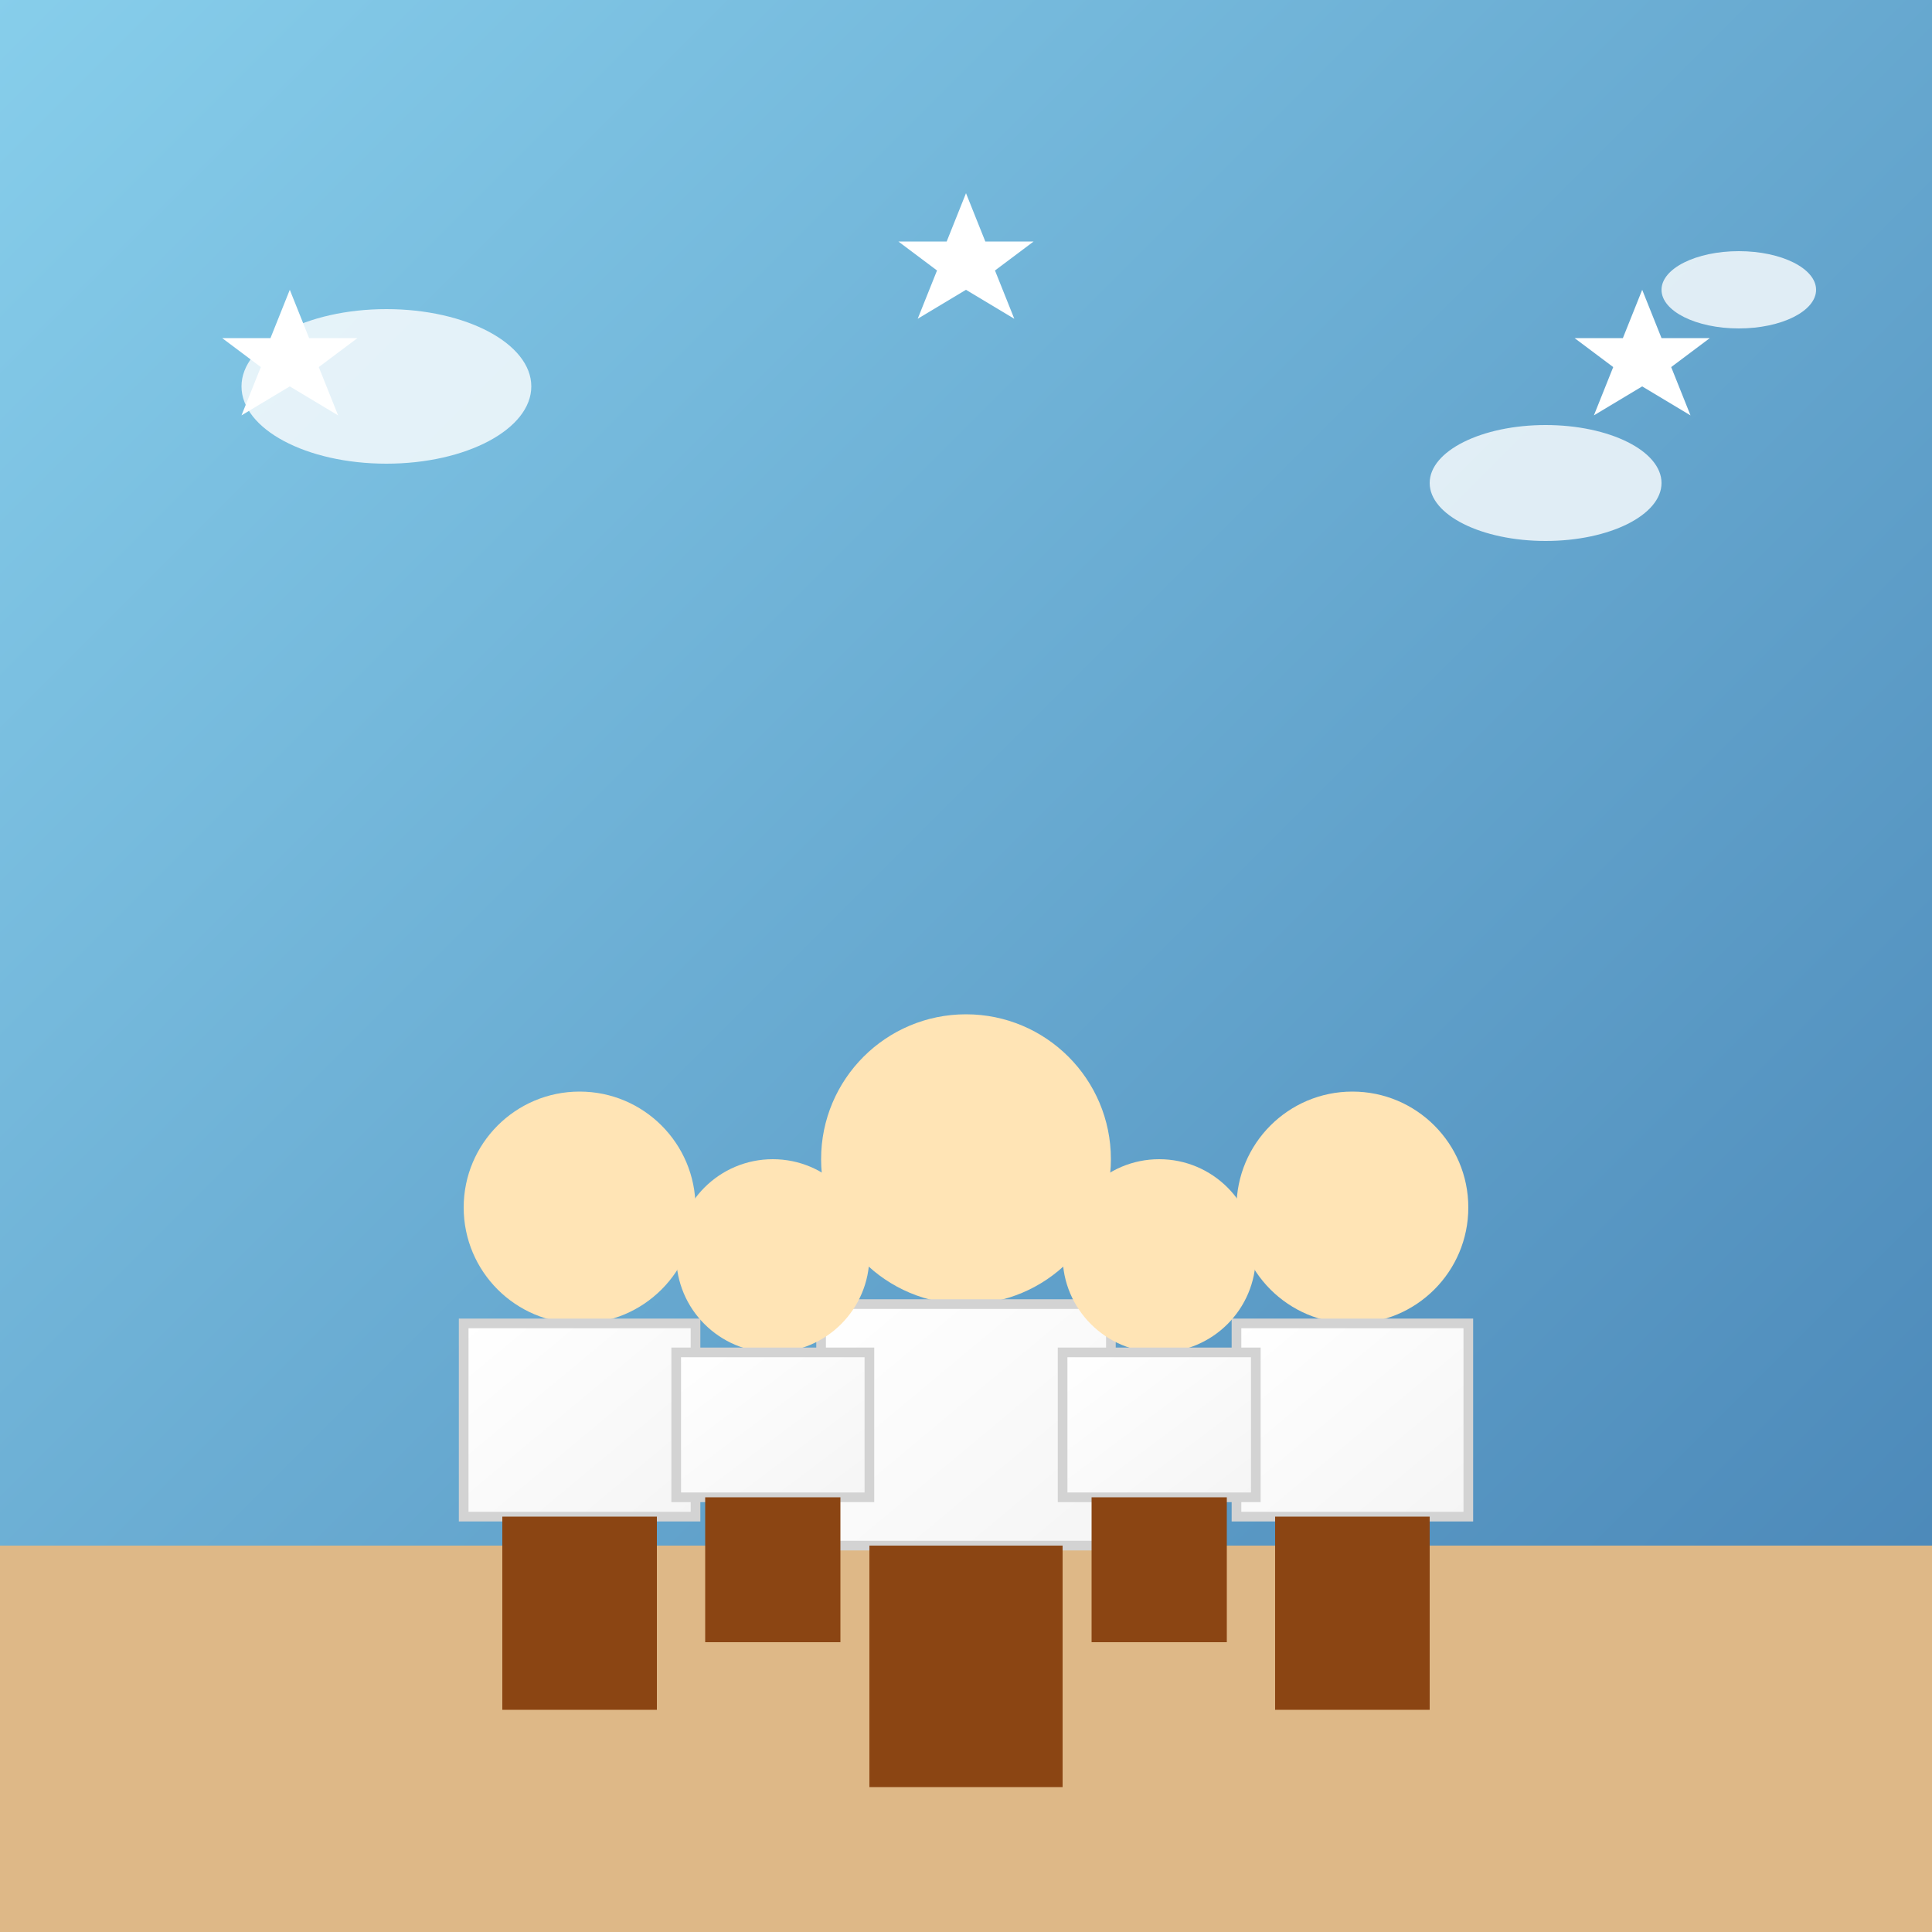 <svg xmlns="http://www.w3.org/2000/svg" viewBox="0 0 200 200" width="200" height="200">
  <rect x="0" y="0" width="200" height="200" fill="#333333" stroke="none"/>
  <defs>
    <linearGradient id="ihramGradient" x1="0%" y1="0%" x2="100%" y2="100%">
      <stop offset="0%" style="stop-color:#FFFFFF;stop-opacity:1" />
      <stop offset="100%" style="stop-color:#F5F5F5;stop-opacity:1" />
    </linearGradient>
    <linearGradient id="skyGradient" x1="0%" y1="0%" x2="100%" y2="100%">
      <stop offset="0%" style="stop-color:#87CEEB;stop-opacity:1" />
      <stop offset="100%" style="stop-color:#4682B4;stop-opacity:1" />
    </linearGradient>
  </defs>
  
  <!-- Fond -->
  <rect width="200" height="200" fill="url(#skyGradient)"/>
  
  <!-- Sol -->
  <rect x="0" y="160" width="200" height="40" fill="#DEB887"/>
  
  <!-- Pèlerin 1 (au centre) -->
  <circle cx="100" cy="120" r="15" fill="#FFE4B5"/> <!-- Tête -->
  <rect x="85" y="135" width="30" height="25" fill="url(#ihramGradient)" stroke="#D3D3D3" stroke-width="1"/> <!-- Ihram -->
  <rect x="90" y="160" width="20" height="25" fill="#8B4513"/> <!-- Jambes -->
  
  <!-- Pèlerin 2 (à gauche) -->
  <circle cx="60" cy="125" r="12" fill="#FFE4B5"/> <!-- Tête -->
  <rect x="48" y="137" width="24" height="20" fill="url(#ihramGradient)" stroke="#D3D3D3" stroke-width="1"/> <!-- Ihram -->
  <rect x="52" y="157" width="16" height="20" fill="#8B4513"/> <!-- Jambes -->
  
  <!-- Pèlerin 3 (à droite) -->
  <circle cx="140" cy="125" r="12" fill="#FFE4B5"/> <!-- Tête -->
  <rect x="128" y="137" width="24" height="20" fill="url(#ihramGradient)" stroke="#D3D3D3" stroke-width="1"/> <!-- Ihram -->
  <rect x="132" y="157" width="16" height="20" fill="#8B4513"/> <!-- Jambes -->
  
  <!-- Pèlerin 4 (en arrière-plan) -->
  <circle cx="80" cy="130" r="10" fill="#FFE4B5"/> <!-- Tête -->
  <rect x="70" y="140" width="20" height="15" fill="url(#ihramGradient)" stroke="#D3D3D3" stroke-width="1"/> <!-- Ihram -->
  <rect x="73" y="155" width="14" height="15" fill="#8B4513"/> <!-- Jambes -->
  
  <!-- Pèlerin 5 (en arrière-plan) -->
  <circle cx="120" cy="130" r="10" fill="#FFE4B5"/> <!-- Tête -->
  <rect x="110" y="140" width="20" height="15" fill="url(#ihramGradient)" stroke="#D3D3D3" stroke-width="1"/> <!-- Ihram -->
  <rect x="113" y="155" width="14" height="15" fill="#8B4513"/> <!-- Jambes -->
  
  <!-- Étoiles décoratives -->
  <polygon points="30,30 32,35 37,35 33,38 35,43 30,40 25,43 27,38 23,35 28,35" fill="white"/>
  <polygon points="170,30 172,35 177,35 173,38 175,43 170,40 165,43 167,38 163,35 168,35" fill="white"/>
  <polygon points="100,20 102,25 107,25 103,28 105,33 100,30 95,33 97,28 93,25 98,25" fill="white"/>
  
  <!-- Nuages -->
  <ellipse cx="40" cy="40" rx="15" ry="8" fill="white" opacity="0.8"/>
  <ellipse cx="160" cy="50" rx="12" ry="6" fill="white" opacity="0.8"/>
  <ellipse cx="180" cy="30" rx="8" ry="4" fill="white" opacity="0.8"/>
</svg> 